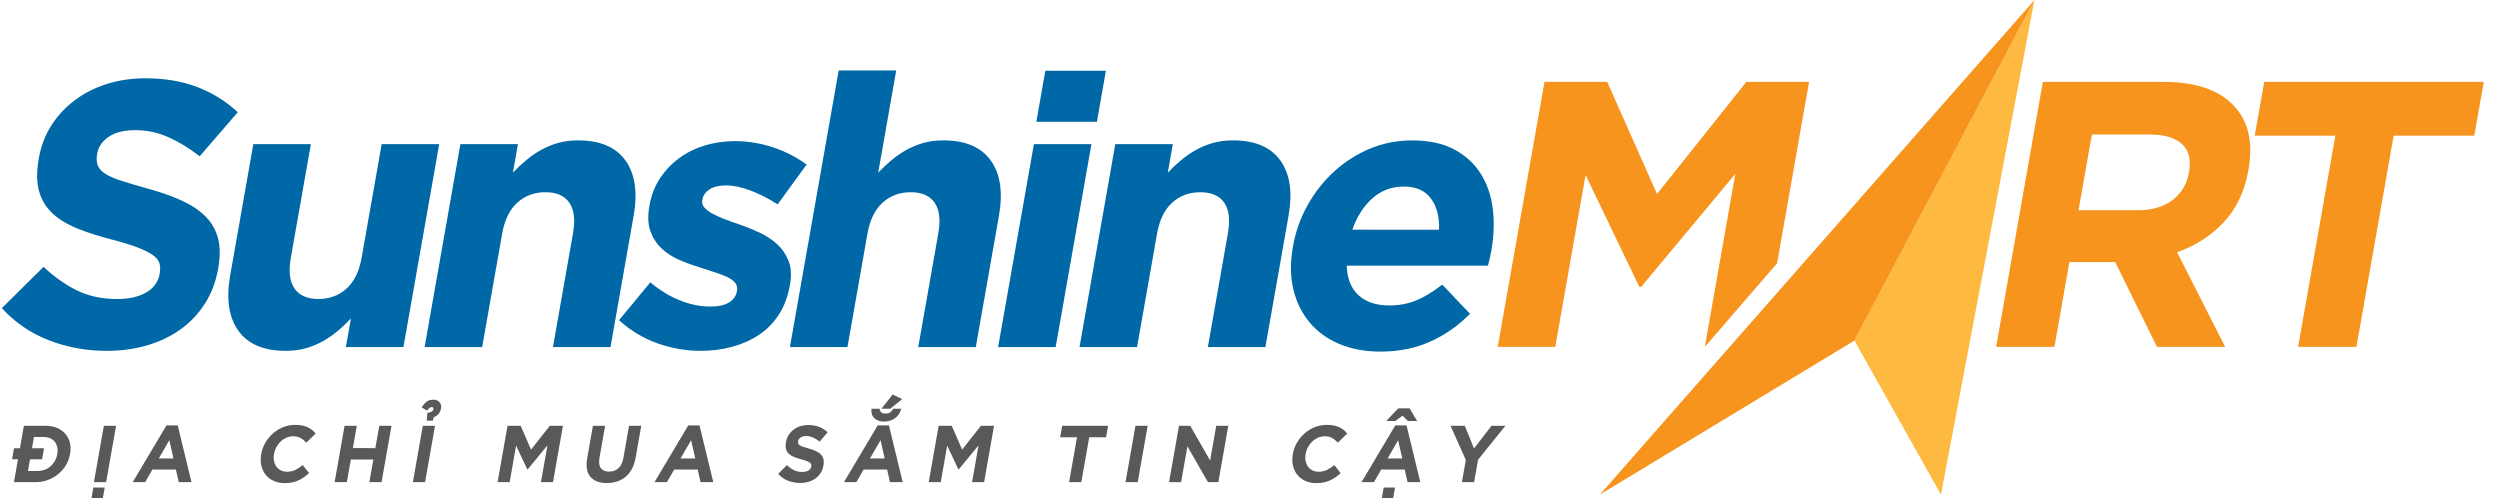 <?xml version="1.0" encoding="utf-8"?>
<!-- Generator: Adobe Illustrator 17.0.0, SVG Export Plug-In . SVG Version: 6.00 Build 0)  -->
<!DOCTYPE svg PUBLIC "-//W3C//DTD SVG 1.1//EN" "http://www.w3.org/Graphics/SVG/1.1/DTD/svg11.dtd">
<svg version="1.1" id="Layer_2" xmlns="http://www.w3.org/2000/svg" xmlns:xlink="http://www.w3.org/1999/xlink" x="0px" y="0px"
	 width="215.789px" height="43px" viewBox="0 0 215.789 43" enable-background="new 0 0 215.789 43" xml:space="preserve">
<g>
	<g>
		<g>
			<g>
				<path fill="#0068A6" d="M9.211,30.284c-1.743,0-3.4-0.302-4.971-0.905c-1.571-0.604-2.932-1.531-4.084-2.781l3.603-3.567
					c0.896,0.85,1.85,1.525,2.861,2.026c1.011,0.501,2.171,0.752,3.478,0.752c1.046,0,1.89-0.19,2.535-0.571
					c0.644-0.38,1.026-0.908,1.145-1.582l0.012-0.065c0.057-0.326,0.048-0.613-0.027-0.864c-0.076-0.25-0.263-0.484-0.562-0.701
					c-0.3-0.218-0.73-0.435-1.29-0.653c-0.561-0.217-1.299-0.446-2.216-0.685c-1.105-0.282-2.095-0.597-2.97-0.946
					c-0.875-0.348-1.595-0.777-2.158-1.289c-0.563-0.511-0.958-1.147-1.183-1.909c-0.225-0.761-0.238-1.707-0.039-2.838l0.011-0.065
					c0.184-1.044,0.544-1.984,1.081-2.821c0.537-0.837,1.211-1.56,2.022-2.169C7.27,8.04,8.193,7.573,9.227,7.247
					c1.034-0.326,2.139-0.49,3.316-0.49c1.677,0,3.174,0.253,4.49,0.757c1.316,0.505,2.479,1.229,3.489,2.172l-3.284,3.802
					c-0.901-0.697-1.806-1.247-2.715-1.65c-0.909-0.403-1.854-0.604-2.834-0.604c-0.98,0-1.749,0.19-2.306,0.571
					c-0.557,0.381-0.886,0.854-0.985,1.419l-0.012,0.065c-0.065,0.369-0.051,0.691,0.043,0.962c0.094,0.272,0.306,0.516,0.638,0.734
					c0.332,0.218,0.802,0.424,1.41,0.62c0.608,0.196,1.379,0.424,2.314,0.685c1.101,0.304,2.07,0.647,2.907,1.028
					c0.836,0.381,1.519,0.837,2.046,1.37c0.527,0.533,0.885,1.158,1.074,1.876c0.189,0.718,0.196,1.576,0.02,2.577l-0.012,0.065
					c-0.199,1.131-0.583,2.137-1.149,3.017c-0.567,0.881-1.271,1.62-2.112,2.218c-0.842,0.599-1.8,1.055-2.876,1.371
					C11.611,30.126,10.453,30.284,9.211,30.284z"/>
				<path fill="#0068A6" d="M24.667,30.284c-1.895,0-3.259-0.577-4.089-1.732c-0.831-1.154-1.068-2.745-0.711-4.771l1.999-11.339
					h4.967l-1.727,9.794c-0.208,1.179-0.103,2.069,0.314,2.67c0.417,0.6,1.104,0.901,2.063,0.901c0.958,0,1.768-0.3,2.43-0.901
					c0.661-0.601,1.096-1.491,1.304-2.67l1.727-9.794h4.967l-3.088,17.515h-4.967l0.434-2.463c-0.348,0.368-0.721,0.72-1.117,1.054
					c-0.397,0.335-0.825,0.633-1.285,0.893c-0.46,0.259-0.954,0.465-1.481,0.616C25.878,30.208,25.298,30.284,24.667,30.284z"/>
				<path fill="#0068A6" d="M39.739,12.442h4.967l-0.434,2.463c0.348-0.368,0.72-0.719,1.117-1.054
					c0.397-0.335,0.825-0.632,1.285-0.892c0.459-0.259,0.953-0.465,1.481-0.616c0.528-0.151,1.107-0.227,1.739-0.227
					c1.895,0,3.258,0.577,4.09,1.732c0.831,1.155,1.068,2.745,0.711,4.771l-1.999,11.339h-4.967l1.727-9.794
					c0.208-1.179,0.103-2.069-0.314-2.669c-0.417-0.601-1.105-0.902-2.063-0.902c-0.959,0-1.769,0.301-2.43,0.902
					c-0.661,0.6-1.096,1.49-1.304,2.669l-1.727,9.794h-4.967L39.739,12.442z"/>
				<path fill="#0068A6" d="M60.479,30.284c-1.242,0-2.474-0.212-3.694-0.637c-1.221-0.425-2.339-1.094-3.354-2.009l2.7-3.268
					c0.835,0.697,1.696,1.22,2.583,1.568c0.886,0.349,1.743,0.523,2.571,0.523c0.719,0,1.268-0.12,1.648-0.359
					c0.38-0.239,0.605-0.556,0.674-0.948l0.012-0.065c0.046-0.262-0.012-0.49-0.173-0.686c-0.162-0.196-0.399-0.365-0.711-0.507
					c-0.313-0.141-0.676-0.278-1.088-0.408c-0.413-0.131-0.846-0.272-1.297-0.425c-0.579-0.174-1.157-0.387-1.734-0.637
					c-0.577-0.25-1.08-0.577-1.51-0.98c-0.43-0.403-0.751-0.899-0.963-1.487c-0.212-0.588-0.243-1.307-0.094-2.157l0.011-0.065
					c0.157-0.893,0.465-1.683,0.924-2.369c0.458-0.686,1.019-1.269,1.681-1.748c0.661-0.479,1.4-0.838,2.216-1.078
					c0.815-0.24,1.67-0.36,2.563-0.36c1.111,0,2.207,0.18,3.287,0.539c1.08,0.359,2.044,0.855,2.891,1.487l-2.5,3.431
					c-0.783-0.501-1.563-0.898-2.338-1.193c-0.776-0.294-1.48-0.441-2.112-0.441c-0.61,0-1.088,0.114-1.433,0.343
					c-0.346,0.228-0.549,0.518-0.61,0.866l-0.011,0.065c-0.042,0.24,0.018,0.452,0.182,0.637c0.163,0.185,0.394,0.36,0.692,0.523
					c0.298,0.163,0.646,0.322,1.044,0.474c0.398,0.153,0.823,0.305,1.275,0.457c0.575,0.196,1.154,0.431,1.739,0.703
					c0.583,0.273,1.091,0.604,1.523,0.997c0.432,0.392,0.761,0.871,0.988,1.438c0.227,0.567,0.269,1.253,0.127,2.059l-0.012,0.065
					c-0.173,0.981-0.491,1.825-0.953,2.533c-0.463,0.708-1.039,1.291-1.73,1.748c-0.691,0.458-1.464,0.801-2.322,1.029
					C62.312,30.169,61.415,30.284,60.479,30.284z"/>
				<path fill="#0068A6" d="M72.392,6.083h4.967l-1.556,8.822c0.348-0.368,0.72-0.719,1.117-1.054
					c0.397-0.335,0.825-0.632,1.285-0.892c0.459-0.259,0.953-0.465,1.481-0.616c0.528-0.151,1.107-0.227,1.739-0.227
					c1.895,0,3.258,0.577,4.09,1.732c0.831,1.155,1.068,2.745,0.711,4.771l-1.999,11.339h-4.967l1.727-9.794
					c0.208-1.179,0.103-2.069-0.314-2.669c-0.417-0.601-1.105-0.902-2.063-0.902c-0.959,0-1.769,0.301-2.43,0.902
					c-0.661,0.6-1.096,1.49-1.304,2.669l-1.727,9.794h-4.967L72.392,6.083z"/>
				<path fill="#0068A6" d="M89.242,12.442h4.967L91.12,29.957h-4.967L89.242,12.442z M90.229,6.104h5.228l-0.778,4.411h-5.228
					L90.229,6.104z"/>
				<path fill="#0068A6" d="M96.267,12.442h4.967l-0.434,2.463c0.348-0.368,0.72-0.719,1.117-1.054
					c0.397-0.335,0.825-0.632,1.285-0.892c0.459-0.259,0.953-0.465,1.481-0.616c0.528-0.151,1.107-0.227,1.739-0.227
					c1.895,0,3.258,0.577,4.09,1.732c0.831,1.155,1.068,2.745,0.711,4.771l-1.999,11.339h-4.967l1.727-9.794
					c0.208-1.179,0.103-2.069-0.314-2.669c-0.417-0.601-1.105-0.902-2.063-0.902c-0.959,0-1.769,0.301-2.43,0.902
					c-0.661,0.6-1.096,1.49-1.304,2.669l-1.727,9.794h-4.967L96.267,12.442z"/>
				<path fill="#0068A6" d="M119.152,30.349c-1.307,0-2.483-0.218-3.528-0.653c-1.045-0.435-1.905-1.056-2.58-1.862
					c-0.675-0.806-1.144-1.759-1.407-2.859c-0.264-1.1-0.276-2.325-0.038-3.676l0.011-0.065c0.219-1.242,0.639-2.418,1.259-3.529
					c0.621-1.111,1.385-2.08,2.294-2.908c0.908-0.828,1.933-1.481,3.074-1.96c1.141-0.479,2.354-0.719,3.64-0.719
					c1.459,0,2.677,0.261,3.652,0.784c0.975,0.523,1.739,1.225,2.291,2.108c0.552,0.882,0.896,1.895,1.033,3.039
					c0.136,1.144,0.094,2.336-0.124,3.578c-0.035,0.196-0.077,0.404-0.126,0.621c-0.05,0.218-0.106,0.447-0.17,0.686h-12.188
					c0.04,1.133,0.385,1.988,1.035,2.565c0.65,0.578,1.53,0.866,2.641,0.866c0.828,0,1.593-0.142,2.297-0.425
					c0.703-0.283,1.459-0.74,2.268-1.373l2.399,2.516c-1.009,1.024-2.152,1.825-3.43,2.402
					C122.176,30.06,120.742,30.349,119.152,30.349z M124.209,19.827c0.043-1.111-0.19-2.009-0.701-2.696
					c-0.511-0.686-1.289-1.029-2.335-1.029c-1.046,0-1.95,0.338-2.711,1.013c-0.762,0.675-1.34,1.58-1.736,2.712H124.209z"/>
			</g>
		</g>
		<path fill="#F7941E" d="M133.312,7.069h5.417l4.298,9.672l7.709-9.672h5.416l-2.76,15.652l-6.24,7.221l2.633-14.933l-8.144,9.77
			h-0.131l-4.65-9.672l-2.616,14.835h-4.967L133.312,7.069z"/>
		<path fill="#F7941E" d="M176.331,7.069h10.456c2.897,0,4.983,0.774,6.257,2.32c1.077,1.307,1.423,3.05,1.039,5.228l-0.012,0.065
			c-0.326,1.852-1.045,3.361-2.154,4.526c-1.11,1.166-2.442,2.021-3.998,2.565l4.147,8.169h-5.881l-3.611-7.319h-3.953l-1.291,7.319
			h-5.032L176.331,7.069z M184.507,18.146c1.242,0,2.246-0.293,3.014-0.878c0.767-0.585,1.238-1.366,1.41-2.341l0.012-0.065
			c0.191-1.083-0.014-1.897-0.616-2.438c-0.602-0.542-1.523-0.813-2.765-0.813h-5l-1.152,6.535H184.507z"/>
		<path fill="#F7941E" d="M201.578,11.709h-6.96l0.819-4.64h18.952l-0.819,4.64h-6.96l-3.215,18.233h-5.032L201.578,11.709z"/>
		<polyline fill="#FDB940" points="175.605,0 167.535,42.69 160.067,29.398 		"/>
		<polygon fill="#F7941E" points="175.605,0 138.094,42.69 160.067,29.398 		"/>
	</g>
	<g>
		<g>
			<path fill="#58595B" d="M1.552,39.644H1.039l0.168-0.952H1.72l0.342-1.938h1.868c0.374,0,0.706,0.061,0.997,0.184
				c0.291,0.123,0.53,0.293,0.717,0.51c0.187,0.218,0.317,0.474,0.388,0.768c0.071,0.294,0.077,0.613,0.016,0.955l-0.002,0.014
				c-0.06,0.343-0.178,0.663-0.354,0.959c-0.175,0.296-0.395,0.553-0.659,0.771c-0.264,0.218-0.564,0.389-0.898,0.514
				c-0.334,0.125-0.689,0.188-1.063,0.188H1.204L1.552,39.644z M3.242,40.652c0.214,0,0.417-0.035,0.607-0.104
				c0.19-0.069,0.359-0.169,0.508-0.299c0.148-0.129,0.273-0.282,0.375-0.459c0.102-0.176,0.172-0.373,0.21-0.59l0.003-0.014
				c0.038-0.213,0.037-0.41-0.002-0.59C4.903,38.415,4.833,38.26,4.73,38.13C4.627,38,4.494,37.9,4.328,37.828
				c-0.165-0.072-0.355-0.108-0.569-0.108H2.931L2.76,38.693H3.8l-0.168,0.952h-1.04l-0.178,1.007H3.242z"/>
			<path fill="#58595B" d="M8.059,42.083h0.978L8.876,43H7.898L8.059,42.083z M8.965,36.754h1.054l-0.858,4.863H8.107L8.965,36.754z
				"/>
			<path fill="#58595B" d="M14.369,36.72h0.972l1.189,4.898h-1.101l-0.246-1.091h-2.025l-0.63,1.091h-1.074L14.369,36.72z
				 M14.974,39.575l-0.358-1.577l-0.914,1.577H14.974z"/>
			<path fill="#58595B" d="M24.56,41.701c-0.351,0-0.666-0.065-0.944-0.194c-0.278-0.13-0.507-0.307-0.686-0.531
				c-0.179-0.225-0.304-0.49-0.373-0.796s-0.073-0.632-0.012-0.979l0.003-0.014c0.061-0.347,0.18-0.673,0.357-0.976
				c0.177-0.303,0.395-0.57,0.654-0.799c0.259-0.229,0.553-0.41,0.882-0.542c0.329-0.132,0.678-0.198,1.048-0.198
				c0.223,0,0.424,0.019,0.602,0.056c0.178,0.037,0.337,0.088,0.476,0.153c0.139,0.065,0.264,0.144,0.376,0.236
				c0.111,0.093,0.212,0.194,0.302,0.306l-0.809,0.785c-0.157-0.171-0.324-0.306-0.5-0.403c-0.177-0.097-0.386-0.146-0.628-0.146
				c-0.201,0-0.393,0.039-0.578,0.118c-0.185,0.079-0.351,0.187-0.499,0.327c-0.148,0.139-0.272,0.3-0.372,0.483
				c-0.101,0.183-0.169,0.379-0.206,0.587l-0.002,0.014c-0.037,0.209-0.037,0.405-0.001,0.59c0.036,0.185,0.102,0.348,0.198,0.486
				c0.096,0.139,0.223,0.249,0.38,0.33c0.157,0.081,0.338,0.122,0.543,0.122c0.274,0,0.514-0.051,0.721-0.153
				c0.207-0.102,0.42-0.241,0.638-0.417l0.549,0.688c-0.147,0.134-0.296,0.255-0.447,0.361c-0.151,0.107-0.312,0.198-0.483,0.275
				c-0.171,0.076-0.353,0.134-0.547,0.174C25.006,41.681,24.793,41.701,24.56,41.701z"/>
			<path fill="#58595B" d="M29.743,36.754h1.054l-0.339,1.924H32.4l0.339-1.924h1.054l-0.858,4.863h-1.054l0.344-1.952h-1.943
				l-0.344,1.952h-1.054L29.743,36.754z"/>
			<path fill="#58595B" d="M36.495,36.754h1.054l-0.858,4.863h-1.054L36.495,36.754z M36.893,35.622
				c0.152-0.009,0.271-0.037,0.357-0.083c0.086-0.046,0.14-0.135,0.163-0.264c0.004-0.023-0.005-0.052-0.026-0.087
				c-0.021-0.035-0.062-0.052-0.121-0.052c-0.041,0-0.1,0.022-0.176,0.066c-0.076,0.044-0.148,0.127-0.215,0.247l-0.477-0.285
				c0.088-0.139,0.174-0.252,0.258-0.341c0.084-0.088,0.168-0.156,0.252-0.205c0.084-0.049,0.166-0.081,0.246-0.097
				c0.08-0.016,0.162-0.024,0.244-0.024c0.237,0,0.418,0.073,0.543,0.219c0.125,0.146,0.166,0.328,0.123,0.545
				c-0.044,0.222-0.125,0.39-0.243,0.504c-0.118,0.113-0.246,0.195-0.382,0.246l-0.08,0.299h-0.527L36.893,35.622z"/>
			<path fill="#58595B" d="M43.809,36.754h1.134l0.894,2.056l1.62-2.056h1.134l-0.858,4.863h-1.04l0.56-3.175l-1.711,2.077h-0.027
				l-0.968-2.056l-0.556,3.154h-1.04L43.809,36.754z"/>
			<path fill="#58595B" d="M52.379,41.694c-0.643,0-1.117-0.181-1.423-0.542c-0.306-0.361-0.395-0.901-0.269-1.619l0.49-2.779h1.054
				l-0.485,2.751c-0.07,0.399-0.032,0.698,0.115,0.9c0.147,0.202,0.382,0.302,0.706,0.302c0.324,0,0.594-0.098,0.811-0.292
				c0.217-0.194,0.359-0.486,0.428-0.876l0.491-2.786h1.054l-0.484,2.744c-0.065,0.37-0.171,0.692-0.317,0.965
				c-0.146,0.273-0.327,0.501-0.541,0.684c-0.215,0.183-0.46,0.32-0.736,0.41C52.996,41.649,52.699,41.694,52.379,41.694z"/>
			<path fill="#58595B" d="M59.407,36.72h0.972l1.189,4.898h-1.101l-0.246-1.091h-2.025l-0.63,1.091h-1.074L59.407,36.72z
				 M60.012,39.575l-0.358-1.577l-0.914,1.577H60.012z"/>
			<path fill="#58595B" d="M69.06,41.687c-0.365,0-0.712-0.064-1.04-0.193c-0.329-0.128-0.613-0.325-0.854-0.591l0.756-0.758
				c0.187,0.18,0.386,0.324,0.598,0.431c0.212,0.107,0.454,0.16,0.728,0.16c0.219,0,0.396-0.041,0.531-0.121
				c0.135-0.081,0.215-0.193,0.241-0.336l0.002-0.014c0.012-0.069,0.01-0.13-0.005-0.184c-0.016-0.053-0.055-0.103-0.117-0.149
				c-0.063-0.046-0.152-0.093-0.27-0.139c-0.117-0.046-0.272-0.095-0.464-0.146c-0.231-0.06-0.438-0.127-0.621-0.201
				c-0.183-0.074-0.333-0.165-0.451-0.274c-0.118-0.108-0.2-0.244-0.247-0.405c-0.047-0.162-0.049-0.363-0.006-0.603l0.002-0.014
				c0.039-0.222,0.115-0.422,0.228-0.6c0.113-0.178,0.254-0.332,0.425-0.461c0.17-0.129,0.364-0.229,0.58-0.298
				c0.217-0.069,0.448-0.104,0.694-0.104c0.351,0,0.665,0.054,0.94,0.161c0.275,0.107,0.518,0.262,0.729,0.462l-0.69,0.808
				c-0.188-0.148-0.377-0.265-0.568-0.351c-0.19-0.086-0.388-0.129-0.593-0.129c-0.205,0-0.366,0.041-0.483,0.121
				c-0.117,0.081-0.186,0.182-0.207,0.302l-0.002,0.014c-0.014,0.078-0.011,0.147,0.008,0.205c0.019,0.058,0.064,0.11,0.133,0.156
				c0.069,0.046,0.168,0.09,0.295,0.132c0.127,0.042,0.289,0.09,0.484,0.146c0.23,0.065,0.433,0.138,0.608,0.218
				c0.175,0.081,0.317,0.178,0.427,0.291c0.11,0.113,0.185,0.246,0.224,0.399c0.039,0.153,0.04,0.335,0.003,0.548l-0.002,0.014
				c-0.042,0.241-0.123,0.454-0.242,0.642c-0.119,0.187-0.267,0.344-0.443,0.471c-0.177,0.127-0.378,0.224-0.603,0.291
				C69.563,41.653,69.32,41.687,69.06,41.687z"/>
			<path fill="#58595B" d="M75.758,36.72h0.972l1.189,4.898h-1.101l-0.246-1.091h-2.025l-0.63,1.091h-1.074L75.758,36.72z
				 M76.363,39.575l-0.358-1.577l-0.914,1.577H76.363z M76.31,36.386c-0.365,0-0.646-0.096-0.842-0.288
				c-0.197-0.192-0.28-0.464-0.249-0.816h0.698c0.019,0.125,0.066,0.226,0.142,0.302c0.075,0.076,0.2,0.115,0.373,0.115
				s0.311-0.038,0.414-0.115c0.102-0.076,0.185-0.177,0.248-0.302h0.698c-0.094,0.352-0.273,0.624-0.537,0.816
				C76.989,36.29,76.675,36.386,76.31,36.386z M77.05,34.052l0.826,0.396l-1.036,0.834h-0.766L77.05,34.052z"/>
			<path fill="#58595B" d="M81.02,36.754h1.134l0.894,2.056l1.62-2.056h1.134l-0.858,4.863h-1.04l0.56-3.175l-1.711,2.077h-0.027
				l-0.968-2.056l-0.556,3.154h-1.04L81.02,36.754z"/>
			<path fill="#58595B" d="M92.963,37.741h-1.457l0.174-0.987h3.968l-0.174,0.987h-1.457l-0.684,3.876h-1.054L92.963,37.741z"/>
			<path fill="#58595B" d="M98.008,36.754h1.054l-0.858,4.863H97.15L98.008,36.754z"/>
			<path fill="#58595B" d="M101.764,36.754h0.972l1.716,2.994l0.528-2.994h1.04l-0.858,4.863h-0.896l-1.774-3.092l-0.545,3.092
				h-1.04L101.764,36.754z"/>
			<path fill="#58595B" d="M113.603,41.701c-0.351,0-0.666-0.065-0.944-0.194c-0.278-0.13-0.507-0.307-0.686-0.531
				c-0.179-0.225-0.304-0.49-0.373-0.796s-0.073-0.632-0.012-0.979l0.003-0.014c0.061-0.347,0.18-0.673,0.357-0.976
				c0.177-0.303,0.395-0.57,0.654-0.799c0.259-0.229,0.553-0.41,0.882-0.542c0.329-0.132,0.678-0.198,1.048-0.198
				c0.223,0,0.424,0.019,0.602,0.056c0.178,0.037,0.337,0.088,0.476,0.153c0.139,0.065,0.264,0.144,0.376,0.236
				c0.111,0.093,0.212,0.194,0.302,0.306l-0.809,0.785c-0.157-0.171-0.324-0.306-0.5-0.403c-0.177-0.097-0.386-0.146-0.628-0.146
				c-0.201,0-0.393,0.039-0.578,0.118c-0.185,0.079-0.351,0.187-0.499,0.327c-0.148,0.139-0.272,0.3-0.372,0.483
				c-0.101,0.183-0.169,0.379-0.206,0.587l-0.002,0.014c-0.037,0.209-0.037,0.405-0.001,0.59c0.036,0.185,0.102,0.348,0.198,0.486
				c0.096,0.139,0.223,0.249,0.38,0.33c0.157,0.081,0.338,0.122,0.543,0.122c0.274,0,0.514-0.051,0.721-0.153
				c0.207-0.102,0.42-0.241,0.638-0.417l0.549,0.688c-0.147,0.134-0.296,0.255-0.447,0.361c-0.151,0.107-0.312,0.198-0.483,0.275
				c-0.171,0.076-0.353,0.134-0.547,0.174C114.049,41.681,113.836,41.701,113.603,41.701z"/>
			<path fill="#58595B" d="M120.434,36.72h0.972l1.189,4.898h-1.101l-0.246-1.091h-2.025l-0.63,1.091h-1.074L120.434,36.72z
				 M119.433,42.083h0.978L120.25,43h-0.978L119.433,42.083z M120.687,35.247h0.985l0.649,1.091h-0.801l-0.46-0.459l-0.621,0.459
				h-0.787L120.687,35.247z M121.039,39.575l-0.358-1.577l-0.914,1.577H121.039z"/>
			<path fill="#58595B" d="M126.524,39.7l-1.321-2.946h1.232l0.798,1.952l1.507-1.952h1.197l-2.356,2.925l-0.342,1.938h-1.054
				L126.524,39.7z"/>
		</g>
	</g>
</g>
</svg>
